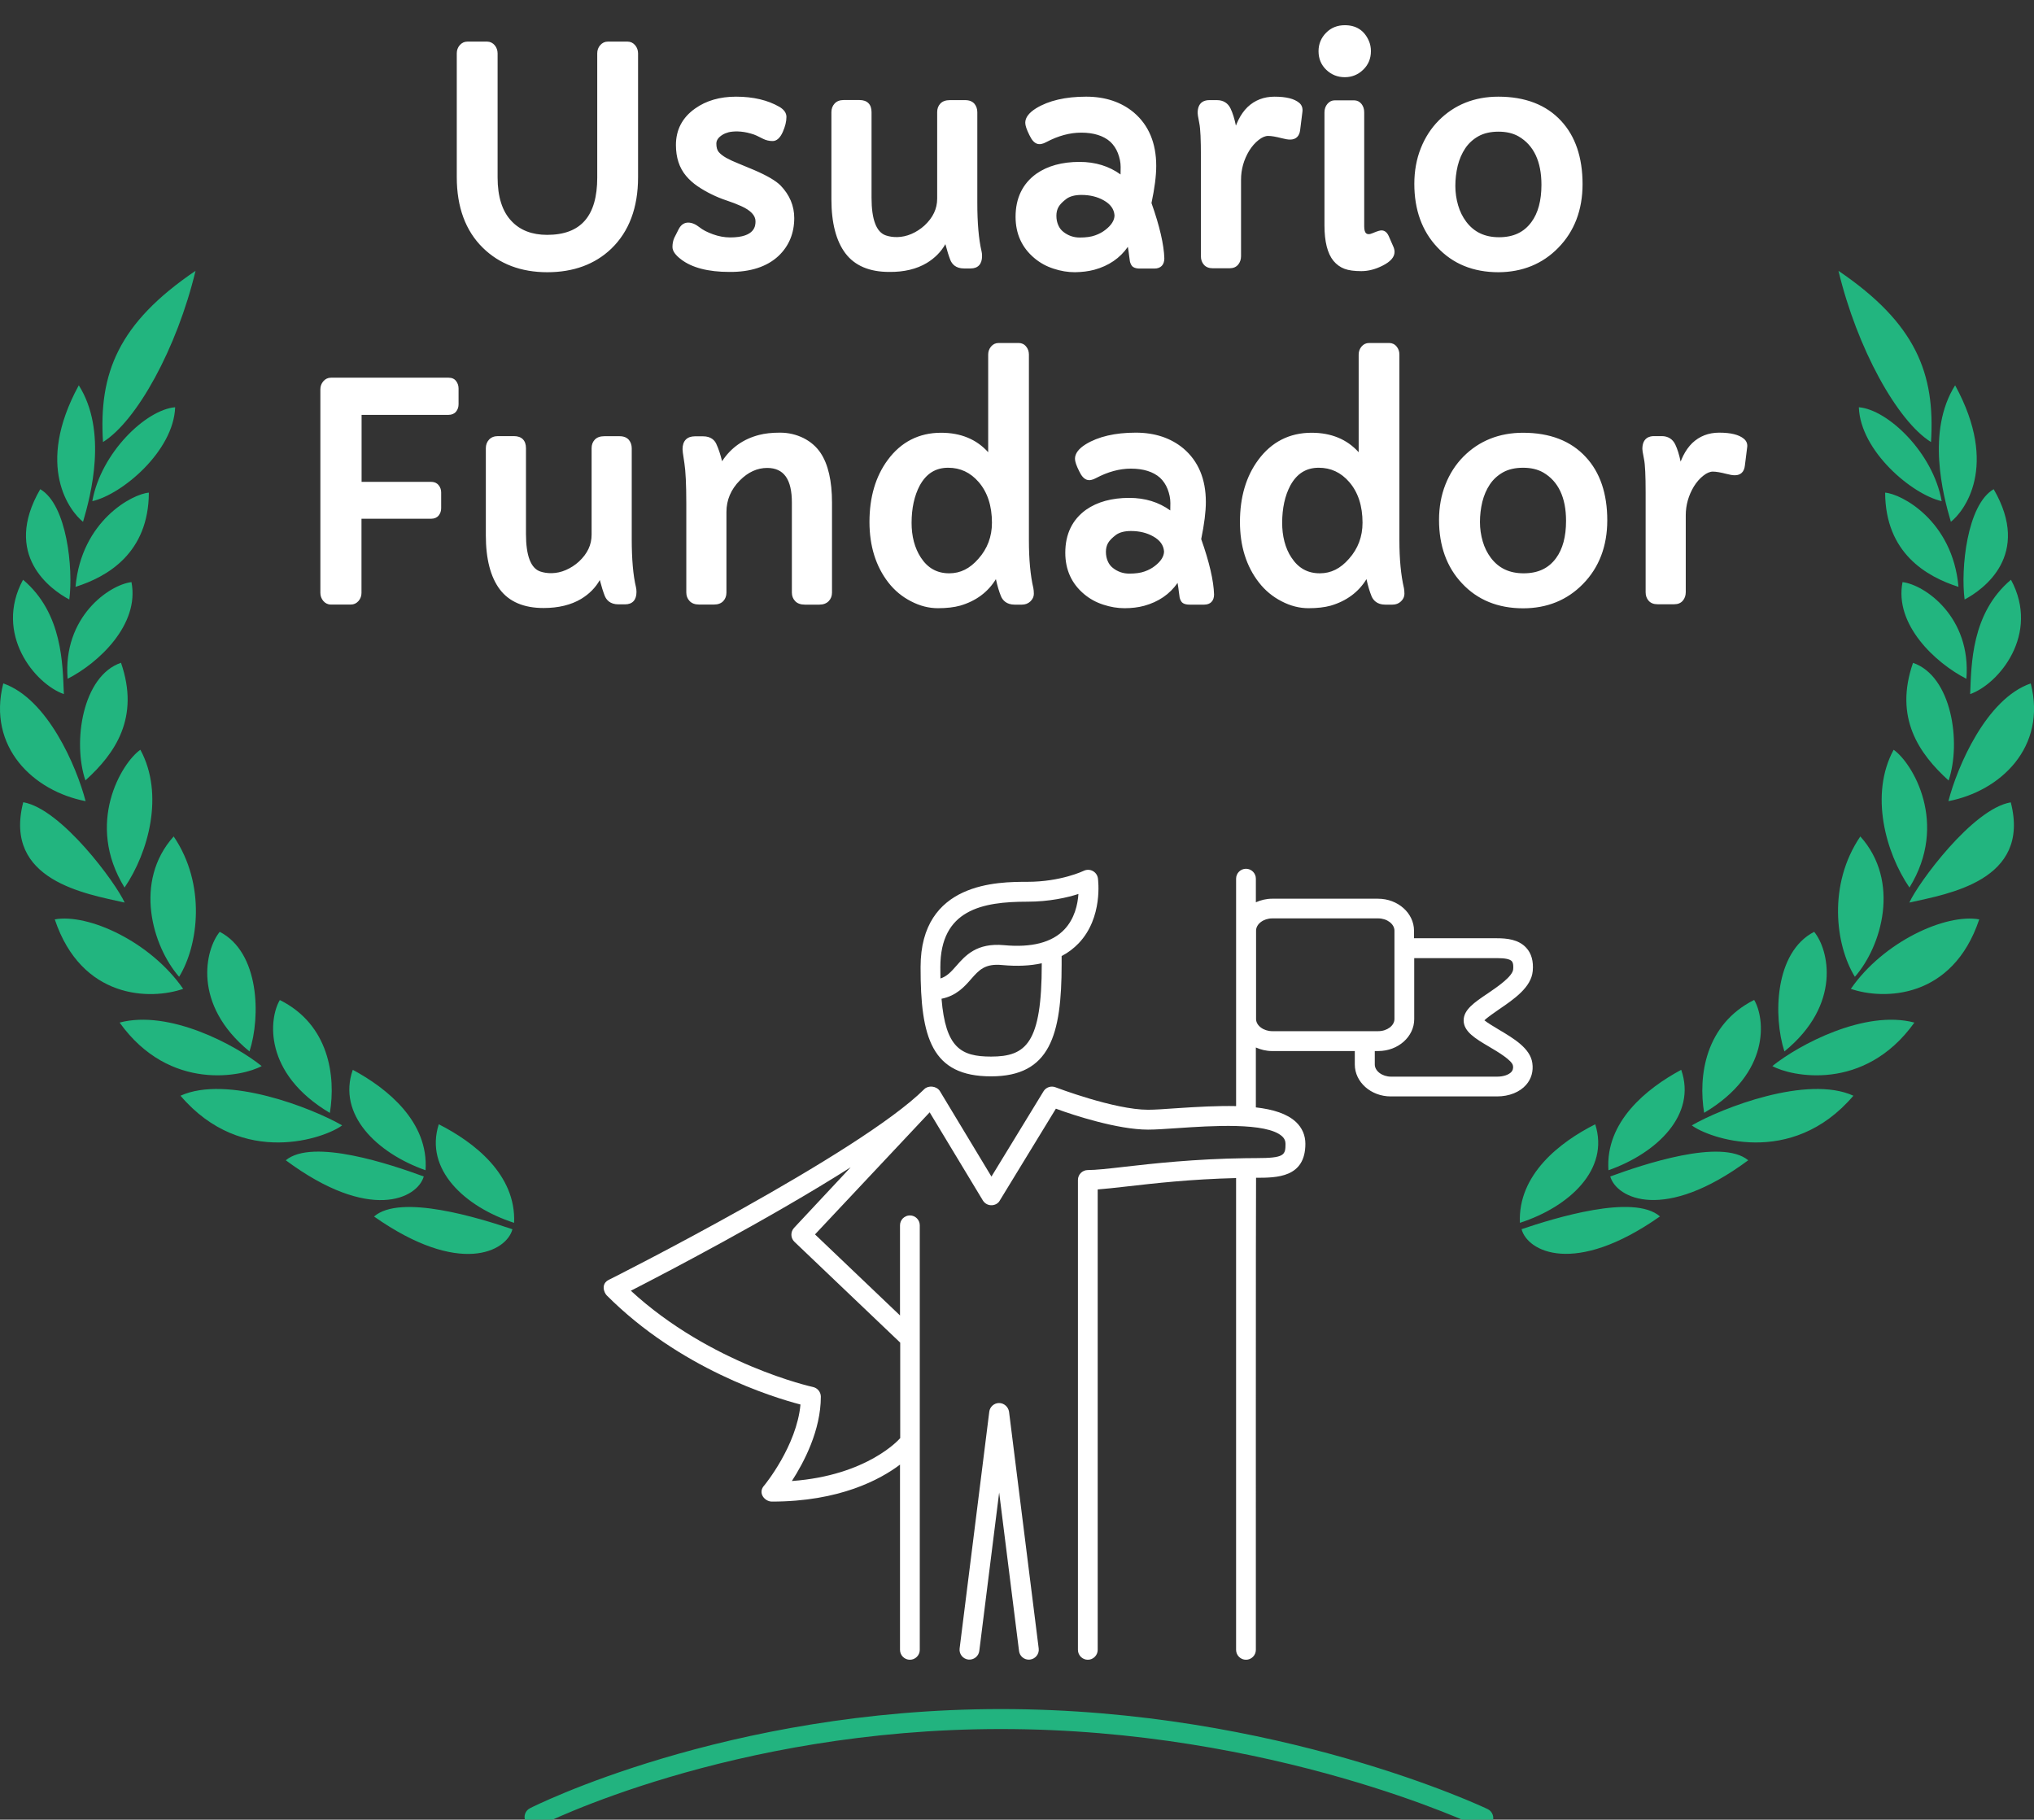 <svg xmlns="http://www.w3.org/2000/svg" id='user_founder_footer' width="205.77" height="184.09" viewBox="0 0 205.77 184.09"><rect x="0" y="0" width="205.77" height="184.09" fill="#333333" stroke="none"/><path fill="#22B37F" d="M150.06 184.94c-.15 0-.3-.03-.44-.1-.21-.1-20.83-9.92-48.35-9.92-27.37 0-46.54 9.71-46.73 9.81-.5.26-1.11.06-1.36-.44-.26-.5-.06-1.11.44-1.36.19-.1 19.8-10.03 47.65-10.03 28 0 49.02 10.02 49.23 10.12.5.24.71.85.47 1.35-.17.36-.53.57-.91.57z"/><path fill="#fff" d="M101.07 141.94c-.5 0-.93.38-.99.88l-3 23.95c-.07.55.32 1.05.87 1.12.55.06 1.05-.32 1.12-.87l2.01-16.03 2.01 16.03c.06.51.49.88.99.88l.13-.01c.55-.07.94-.57.87-1.12l-3-23.95c-.08-.5-.51-.88-1.01-.88zm53.99-43.7c.09-.99-.13-1.79-.66-2.36-.78-.85-1.98-.96-2.95-.96h-8.4v-.76c0-1.78-1.63-3.24-3.64-3.24h-10.72c-.59 0-1.14.14-1.64.36v-2.39c0-.55-.45-1-1-1s-1 .45-1 1v23.01c-1.83-.04-3.9.07-6.1.22-1.14.08-2.12.15-2.8.15-3.42 0-9.3-2.25-9.36-2.27-.45-.18-.97-.01-1.22.4l-5.27 8.63-5.23-8.67c-.35-.51-1.16-.57-1.56-.18-6.52 6.5-31.61 19.15-31.87 19.27-.9.41-.53 1.33-.26 1.6 7.4 7.42 16.77 10.3 19.6 11.04-.38 4.18-3.62 8.14-3.66 8.18-.7.76.04 1.64.77 1.64 6.84 0 10.96-2.23 12.96-3.74v18.74c0 .55.45 1 1 1s1-.45 1-1v-42.95c0-.55-.45-1-1-1s-1 .45-1 1v9.12l-8.6-8.2 11.6-12.35 5.39 8.93c.45.69 1.4.56 1.7 0l5.68-9.3c1.8.67 6.27 2.12 9.32 2.12.75 0 1.76-.07 2.94-.15 3.4-.23 9.08-.62 10.64.84.22.21.33.44.33.75 0 1.14-.12 1.44-2.94 1.44l-1.13.01c-5.1.07-9.35.54-12.22.87-1.63.19-2.92.33-3.71.33-.55 0-1 .45-1 1v47.54c0 .55.45 1 1 1s1-.45 1-1v-46.58c.78-.06 1.74-.16 2.94-.3 2.8-.32 6.51-.74 11.06-.85v47.73c0 .55.45 1 1 1s1-.45 1-1c0 0-.01-47.76.02-47.76 2.08 0 4.99 0 4.99-3.44 0-.86-.33-1.62-.96-2.21-.89-.83-2.3-1.27-4.05-1.47v-6.06c.5.22 1.05.36 1.64.36h8.37v1.36c0 1.78 1.63 3.23 3.64 3.23h10.75c1.22 0 2.3-.43 2.95-1.18.52-.6.74-1.36.62-2.2-.21-1.49-1.88-2.48-3.36-3.36-.48-.29-1.16-.69-1.49-.96.31-.3.97-.75 1.44-1.08 1.56-1.06 3.3-2.25 3.45-3.9zm-74.73 25.98c-.37.4-.36 1.03.04 1.41l10.7 10.2v9.67l-.05.04c-.03.04-3.25 3.73-10.91 4.29 1.23-1.9 2.93-5.14 2.93-8.53 0-.47-.33-.88-.79-.98-.11-.02-10.34-2.29-18.43-9.74 3.61-1.85 14.09-7.32 22.24-12.49l-5.73 6.13zm48.38-19.9c-.89 0-1.64-.57-1.64-1.23v-8.94c0-.67.75-1.24 1.64-1.24h10.72c.89 0 1.64.57 1.64 1.24v8.94c0 .67-.75 1.23-1.64 1.23h-10.72zm19.36-1.09c0 1.14 1.2 1.85 2.59 2.67.87.51 2.33 1.38 2.4 1.92.05.33-.06.5-.15.61-.26.3-.82.49-1.44.49h-10.75c-.89 0-1.64-.57-1.64-1.23v-1.36h.35c2.01 0 3.64-1.45 3.64-3.23v-6.17h8.4c.79 0 1.28.1 1.47.31.16.18.17.55.14.83-.07.72-1.57 1.75-2.57 2.43-1.37.92-2.44 1.65-2.44 2.73zm-47.81 5.66c5.97 0 7.14-4.16 7.14-11.36v-.81c.66-.34 1.23-.78 1.73-1.3 2.47-2.6 1.96-6.41 1.94-6.57-.05-.32-.24-.59-.53-.74-.28-.15-.62-.15-.91-.01-.02.01-2.31 1.11-5.69 1.11-2.96 0-10.81 0-10.81 8.62-.01 7.18 1.13 11.06 7.13 11.06zm-5.13-11.05c0-5.81 4.23-6.62 8.81-6.62 2.21 0 4.01-.41 5.16-.78-.07 1.04-.38 2.5-1.43 3.6-1.25 1.31-3.3 1.84-6.09 1.58-2.77-.26-3.92 1.05-4.84 2.1-.52.59-.93 1.05-1.6 1.27-.01-.36-.01-.75-.01-1.15zm3.11 1.21c.81-.92 1.4-1.59 3.15-1.42 1.49.14 2.83.08 4-.18v.09c0 8-1.58 9.35-5.13 9.35-3.05 0-4.6-.89-5.01-5.85 1.5-.3 2.32-1.22 2.99-1.99z"/><path fill="#22B57F" d="M177.46 101.16c-4.97 2.49-5.67 7.71-5.06 11.42 6.79-4.02 6.15-9.59 5.06-11.42zm-134.41 17.23c.33-4.9-3.86-8.28-7.36-10.16-1.58 4.52 2.41 8.41 7.36 10.16zm127.03-10.16c-3.5 1.88-7.7 5.26-7.36 10.16 4.95-1.75 8.94-5.64 7.36-10.16zm13.45-13.96c-4.02 2.07-4.15 8.57-3.01 12.1 5.85-4.77 4.47-10.34 3.01-12.1zm-158.29 12.1c1.15-3.54 1.01-10.03-3.01-12.1-1.45 1.76-2.83 7.33 3.01 12.1zm-10.18-56.53c-1.64.12-6.83 2.83-7.42 9.53 3.26-1.03 7.39-3.43 7.42-9.53zm2.66-8.64c-2.94.24-7.51 4.6-8.38 9.5 3.01-.68 8.22-5.06 8.38-9.5zm170.48 43.42c-3.31 4.87-2.52 11.01-.55 14.2 2.73-3.12 4.62-9.67.55-14.2zm-154.83 27.97c.62-3.71-.08-8.94-5.06-11.42-1.09 1.82-1.73 7.39 5.06 11.42zm158.2-36.74c-2.44 4.5-.82 10.39 1.6 13.94 4.01-6.49.29-12.62-1.6-13.94zm-3.52-34.65c.16 4.44 5.38 8.82 8.38 9.5-.87-4.9-5.44-9.26-8.38-9.5zm7.3 3.52c.44-6.93-1.52-12-9.36-17.32 1.88 7.83 5.94 15.19 9.36 17.32zm-183.11 22.33c-3.9 1.33-4.91 8.02-3.6 11.9 3-2.71 5.53-6.34 3.6-11.9zm178.47-17.21c.03 6.1 4.16 8.49 7.42 9.53-.59-6.7-5.78-9.41-7.42-9.53zm6.4 31.21c5.25-1.01 9.98-5.44 8.33-11.91-4.5 1.55-7.43 8.42-8.33 11.91zm1.82-12.38c.5-6.25-4.21-9.51-6.46-9.78-.85 4.31 3.34 8.19 6.46 9.78zm-1.14-29.69c-2.91 4.62-1.24 11.07-.43 13.81 1.3-1.02 4.93-5.58.43-13.81zm.96 21.67c1.89-1 6.81-4.49 2.94-11.16-2.7 1.57-3.35 8.06-2.94 11.16zm.56 9.57c2.9-1.02 7.1-6.07 4.13-11.57-4.03 3.4-4 8.59-4.13 11.57zm-2.18 8.74c1.31-3.88.3-10.58-3.6-11.9-1.93 5.55.6 9.18 3.6 11.9zm-190.29-10.29c3.12-1.59 7.3-5.47 6.46-9.78-2.25.27-6.96 3.53-6.46 9.78zm7.36 7.18c-1.89 1.32-5.61 7.45-1.6 13.94 2.42-3.55 4.04-9.44 1.6-13.94zm147.18 37.89c-3.55 1.79-7.83 5.07-7.62 9.97 5-1.62 9.09-5.4 7.62-9.97zm-123.54 9.33c8.68 6.1 13.42 3.52 14 1.29-3.33-1.13-11.34-3.62-14-1.29zm6.55-9.33c-1.47 4.56 2.62 8.35 7.62 9.97.21-4.9-4.07-8.17-7.62-9.97zm118.51 5.28c.64 2.21 5.44 4.67 13.96-1.64-2.72-2.25-10.66.43-13.96 1.64zm8.25-5.17c1.6 1.23 10.06 4.38 16.35-3-4.68-2.13-13.32 1.25-16.35 3zm22.01-22.54c3.9-.88 12.31-2.2 10.26-10.14-3.87.65-9.39 8.19-10.26 10.14zm-5.92 8.73c3.32 1.14 10.28 1.06 12.99-7.03-3.39-.61-9.69 2.25-12.99 7.03zm-144.37 18.98c-3.3-1.21-11.24-3.9-13.96-1.64 8.52 6.32 13.32 3.86 13.96 1.64zm136.43-11.17c1.81 1.02 9.29 2.7 14.37-4.4-5.02-1.33-11.72 2.26-14.37 4.4zm-25.37 16.5c.58 2.23 5.32 4.81 14-1.29-2.66-2.32-10.67.17-14 1.29zm-147.47-54.13c-.13-2.97-.1-8.17-4.13-11.57-2.97 5.5 1.22 10.55 4.13 11.57zm.55-9.57c.41-3.1-.23-9.59-2.94-11.16-3.87 6.67 1.06 10.16 2.94 11.16zm1.39-7.86c.81-2.74 2.49-9.19-.43-13.81-4.49 8.23-.86 12.79.43 13.81zm9.17 31.83c-4.07 4.53-2.17 11.08.55 14.2 1.96-3.19 2.75-9.34-.55-14.2zm2.21-57.22c-7.84 5.31-9.8 10.39-9.36 17.32 3.42-2.13 7.48-9.49 9.36-17.32zm-1.25 72.64c-3.31-4.78-9.6-7.64-12.99-7.03 2.71 8.09 9.67 8.18 12.99 7.03zm7.94 7.81c-2.65-2.14-9.35-5.73-14.37-4.4 5.08 7.1 12.55 5.42 14.37 4.4zm-8.21 3c6.29 7.38 14.75 4.23 16.35 3-3.02-1.75-11.66-5.13-16.35-3zm-9.6-29.8c-.91-3.49-3.84-10.36-8.33-11.91-1.64 6.47 3.08 10.9 8.33 11.91zm-6.31.11c-2.05 7.94 6.37 9.27 10.26 10.15-.87-1.95-6.39-9.49-10.26-10.15z"/><g fill="#fff"><path d="M63.5 4.21h-2.01c-.3 0-.56.12-.77.36-.2.23-.3.51-.3.82v12.57c0 3.9-1.66 5.8-5.07 5.8-1.53 0-2.74-.47-3.6-1.39-.94-.98-1.41-2.47-1.41-4.41v-12.56c0-.31-.1-.59-.29-.82-.2-.24-.47-.37-.76-.37h-2.01c-.3 0-.56.12-.77.36-.2.23-.3.51-.3.82v12.54c0 3.02.89 5.43 2.64 7.14 1.67 1.64 3.86 2.47 6.52 2.47 2.64 0 4.82-.8 6.47-2.38 1.8-1.73 2.71-4.16 2.71-7.23v-12.53c0-.31-.1-.59-.29-.82-.2-.24-.47-.37-.76-.37zM78.75 25.9c1.06-1 1.6-2.3 1.6-3.84 0-1.24-.47-2.35-1.39-3.3-.48-.48-1.35-.99-2.67-1.56l-1.59-.66c-.48-.19-.89-.38-1.23-.57-.32-.18-.58-.38-.76-.59-.16-.19-.24-.47-.24-.85 0-.35.21-.64.63-.9.18-.11.39-.19.61-.25.47-.11 1.29-.15 2.24.13.21.05.41.13.59.21.2.09.42.2.67.33.28.14.6.22.95.22.41 0 .76-.31 1.03-.92.24-.54.37-1.05.37-1.52 0-.4-.24-.74-.71-1.02-1.18-.68-2.65-1.03-4.39-1.03-1.63 0-3.02.4-4.14 1.2-1.29.91-1.94 2.15-1.94 3.69 0 1.26.34 2.31 1.03 3.13.33.39.72.74 1.16 1.04.43.29.9.57 1.4.81.5.25 1.02.46 1.56.64.52.17 1.01.36 1.45.56.96.43 1.45.95 1.45 1.53 0 .41 0 1.64-2.56 1.64-.58 0-1.17-.11-1.75-.32-.57-.21-1.03-.44-1.36-.71-.39-.31-.77-.47-1.14-.47-.28 0-.67.11-.95.64-.18.34-.33.64-.45.89-.13.28-.19.6-.19.94 0 .4.29.81.87 1.25 1.09.84 2.74 1.27 4.88 1.27 2.14.02 3.81-.53 4.97-1.61zM93.75 26.61c.81-.49 1.45-1.13 1.89-1.91.17.65.34 1.19.5 1.6.16.39.52.86 1.39.86h.66c.75 0 1.16-.44 1.16-1.25 0-.2-.02-.36-.05-.48-.29-1.24-.43-2.89-.43-4.92v-9.16c0-.33-.1-.62-.29-.85-.21-.24-.52-.37-.94-.37h-1.54c-.43 0-.76.12-.98.36-.21.23-.31.52-.31.85v8.75c0 1.03-.42 1.92-1.29 2.73-.39.35-.83.64-1.32.85-.97.42-1.92.37-2.57.15-.97-.32-1.46-1.6-1.46-3.81v-8.67c0-.78-.43-1.22-1.22-1.22h-1.61c-.38 0-.69.12-.91.36-.21.23-.32.52-.32.86v8.83c0 2.38.48 4.21 1.41 5.45.95 1.26 2.44 1.89 4.43 1.89 1.5.02 2.78-.29 3.8-.9zM110.71 27.29c1.46-.4 2.6-1.18 3.39-2.32.05.31.1.61.13.91l.06.43c.01.16.06.32.16.5.19.36.73.36.91.36h1.42c.64 0 1.01-.37 1.01-1.03-.04-1.37-.47-3.26-1.3-5.6.32-1.5.48-2.76.48-3.75 0-2.31-.76-4.13-2.27-5.41-1.27-1.06-2.89-1.6-4.82-1.6-2.1 0-3.8.4-5.07 1.18-.72.45-1.09.94-1.09 1.46 0 .28.14.69.42 1.25.46.98.99 1.1 1.72.7 1.19-.63 2.37-.95 3.52-.95 1.26 0 2.25.31 2.94.92.33.31.59.69.77 1.15.18.47.28.94.28 1.4 0 .28 0 .53-.01.76-1.16-.84-2.55-1.27-4.15-1.27-1.76 0-3.23.4-4.37 1.2-1.39 1-2.1 2.47-2.1 4.35 0 1.72.64 3.13 1.91 4.19.56.47 1.21.83 1.93 1.06.72.24 1.44.36 2.16.36.72-.01 1.38-.09 1.97-.25zm-3.62-6.36c.15-.26.42-.53.79-.81.35-.26.87-.4 1.52-.4.87 0 1.63.19 2.26.55.68.38 1.04.88 1.09 1.51 0 .5-.31 1-.92 1.47-.29.23-.64.42-1.04.56-.4.15-.93.22-1.56.22-.61 0-1.17-.19-1.65-.57-.23-.18-.4-.4-.52-.68-.12-.27-.19-.59-.19-.95 0-.34.07-.64.22-.9zM125.55 18.17c0-1.03.28-2.02.83-2.93.27-.43.59-.8.95-1.08.34-.27.67-.41.96-.41.33 0 .79.08 1.37.23.34.09.62.14.86.14.58 0 .94-.34 1.01-.97l.23-1.84c.05-.38-.07-.7-.33-.91-.49-.41-1.31-.62-2.5-.62-1.07 0-1.98.35-2.72 1.05-.36.35-.67.79-.92 1.29-.1.21-.19.41-.26.59-.14-.69-.32-1.27-.54-1.73-.26-.55-.74-.85-1.37-.85h-.79c-.44 0-1.17.17-1.17 1.3 0 .09.02.3.17 1.05.11.53.16 1.66.16 3.36v10.09c0 .33.1.62.3.85.21.24.51.36.9.36h1.7c.37 0 .66-.12.87-.37.19-.23.29-.52.29-.85v-7.75zM136.05 7.81c.72 0 1.35-.26 1.86-.76.52-.5.78-1.13.78-1.88 0-.37-.07-.72-.21-1.04-.46-1.05-1.28-1.58-2.43-1.58-.75 0-1.38.25-1.88.75-.52.52-.78 1.15-.78 1.88 0 .75.26 1.38.78 1.88s1.15.75 1.88.75zM138.01 22.89v-11.53c0-.33-.09-.61-.27-.84-.19-.24-.45-.37-.75-.37h-1.96c-.29 0-.54.12-.75.37-.19.23-.29.52-.29.85v11.43c0 1.63.3 2.84.91 3.59.31.37.69.65 1.13.81.43.16 1 .23 1.69.23.71 0 1.43-.19 2.14-.55.82-.41 1.22-.87 1.22-1.4 0-.18-.05-.38-.14-.57l-.45-1.03c-.21-.47-.51-.57-.73-.57-.11 0-.32.03-.88.27-.16.07-.3.11-.42.11-.14-.01-.45-.01-.45-.8zM157.64 25.07c1.63-1.66 2.46-3.83 2.46-6.44 0-2.7-.73-4.86-2.18-6.41-1.5-1.62-3.63-2.44-6.34-2.44-2.42 0-4.46.82-6.05 2.43-.76.77-1.37 1.71-1.8 2.8-.43 1.08-.65 2.29-.65 3.59 0 2.62.78 4.78 2.32 6.41 1.56 1.68 3.64 2.53 6.19 2.53 2.42-.01 4.46-.84 6.05-2.47zm-2.71-2.61c-.75 1.03-1.82 1.54-3.28 1.54-1.43 0-2.52-.51-3.32-1.57-.36-.48-.64-1.04-.82-1.66-.18-.62-.28-1.28-.28-1.96 0-.69.08-1.37.24-2.04.16-.65.42-1.25.76-1.76s.79-.92 1.34-1.23c.54-.3 1.22-.46 2.02-.46s1.48.16 2.04.48c1.53.89 2.31 2.53 2.31 4.9 0 1.59-.34 2.85-1.01 3.76zM45.38 38.21h-11.9c-.3 0-.56.12-.77.36-.2.23-.3.51-.3.82v20.58c0 .31.1.59.29.82.2.24.47.37.76.37h2.04c.3 0 .56-.12.77-.36.2-.23.3-.51.3-.82v-7.5h7.04c.33 0 .59-.11.77-.33.17-.21.25-.46.25-.74v-1.58c0-.28-.08-.53-.25-.74-.12-.16-.36-.34-.77-.34h-7.03v-6.78h8.79c.33 0 .59-.11.77-.33.17-.21.25-.46.25-.74v-1.6c0-.29-.09-.54-.25-.75-.17-.23-.43-.34-.76-.34zM63.91 54.51v-9.16c0-.33-.1-.62-.29-.85-.21-.24-.52-.37-.94-.37h-1.54c-.43 0-.76.12-.98.36-.21.23-.31.52-.31.85v8.75c0 1.03-.42 1.92-1.29 2.73-.39.35-.83.64-1.32.85-.96.42-1.92.37-2.57.15-.97-.32-1.46-1.6-1.46-3.81v-8.67c0-.78-.43-1.22-1.22-1.22h-1.61c-.38 0-.69.12-.91.36-.21.23-.32.52-.32.86v8.83c0 2.38.48 4.21 1.41 5.45.95 1.26 2.44 1.89 4.43 1.89 1.5 0 2.78-.31 3.8-.92.81-.49 1.45-1.13 1.89-1.91.17.65.34 1.19.5 1.6.16.39.52.86 1.39.86h.66c.75 0 1.16-.44 1.16-1.25 0-.2-.02-.36-.05-.48-.29-1.21-.43-2.86-.43-4.9zM81.29 44.32c-.73-.36-1.52-.55-2.38-.55-.83 0-1.54.08-2.11.23-1.6.41-2.86 1.3-3.75 2.66-.17-.7-.37-1.29-.59-1.76-.16-.35-.53-.76-1.34-.76h-.81c-.81 0-1.26.46-1.26 1.3 0 .11.02.38.19 1.44.12.76.19 2.13.19 4.07v8.99c0 .34.11.63.33.86.22.24.55.36.96.36h1.51c.41 0 .73-.12.95-.36.21-.23.31-.52.31-.85v-8.15c0-1.21.45-2.28 1.35-3.19.84-.85 1.77-1.27 2.77-1.27 1.69 0 2.5 1.15 2.5 3.5v9.11c0 .34.11.63.33.86.22.24.56.36 1 .36h1.44c.41 0 .73-.12.96-.36.22-.23.33-.52.33-.86v-9.1c0-2.19-.39-3.88-1.15-5.02-.42-.63-1-1.14-1.73-1.51zM104.09 54.65v-18.78c0-.31-.09-.58-.28-.81-.19-.24-.45-.36-.75-.36h-2.04c-.3 0-.56.12-.76.36-.19.23-.29.5-.29.81v9.88c-1.18-1.31-2.78-1.97-4.76-1.97-2.24 0-4.06.93-5.4 2.75-1.23 1.66-1.85 3.77-1.85 6.27 0 2.43.64 4.49 1.91 6.13.62.8 1.39 1.44 2.29 1.9.9.47 1.81.7 2.72.7.89 0 1.65-.09 2.26-.26 1.6-.47 2.81-1.37 3.61-2.68.15.68.32 1.26.51 1.72.16.39.54.86 1.39.86h.72c.35 0 .64-.11.87-.33.23-.22.35-.48.35-.76 0-.23-.02-.42-.05-.58-.3-1.28-.45-2.91-.45-4.85zm-3.74-1.76c0 1.4-.46 2.62-1.37 3.64-.86.99-1.82 1.47-2.95 1.47-1.23 0-2.17-.52-2.87-1.59-.31-.47-.55-1.02-.71-1.62-.16-.61-.23-1.25-.23-1.89 0-1.48.28-2.76.83-3.79.66-1.2 1.6-1.79 2.87-1.79 1.23 0 2.25.48 3.09 1.45.89 1.03 1.34 2.41 1.34 4.12zM121.99 50.78c0-2.31-.76-4.13-2.27-5.41-1.27-1.06-2.89-1.6-4.82-1.6-2.1 0-3.8.4-5.07 1.18-.72.45-1.08.94-1.08 1.46 0 .28.14.69.42 1.25.46.98.99 1.1 1.72.7 1.19-.63 2.37-.95 3.52-.95 1.26 0 2.25.31 2.94.92.33.31.59.69.77 1.15.18.47.28.94.28 1.4 0 .28 0 .53-.01.76-1.16-.84-2.55-1.27-4.15-1.27-1.76 0-3.23.4-4.37 1.2-1.39 1-2.1 2.46-2.1 4.35 0 1.72.64 3.13 1.91 4.19.56.47 1.21.83 1.93 1.06.72.24 1.44.36 2.16.36.71 0 1.38-.08 1.97-.24 1.46-.4 2.6-1.18 3.39-2.32.05.31.1.61.13.91l.06.43c.01.16.06.32.16.5.19.36.73.36.91.36h1.42c.64 0 1.01-.37 1.01-1.03-.04-1.37-.47-3.26-1.3-5.6.31-1.51.47-2.77.47-3.76zm-9.89 4.15c.15-.26.42-.53.79-.81.35-.26.87-.4 1.52-.4.87 0 1.63.19 2.26.55.68.38 1.04.88 1.09 1.51 0 .5-.31 1-.92 1.47-.29.23-.64.42-1.04.56-.4.15-.93.22-1.56.22-.61 0-1.17-.19-1.65-.57-.23-.18-.4-.4-.52-.68-.12-.27-.19-.59-.19-.95 0-.34.07-.64.22-.9zM141.57 54.65v-18.78c0-.31-.09-.58-.28-.81-.19-.24-.45-.36-.75-.36h-2.04c-.3 0-.56.12-.76.36-.19.23-.29.5-.29.81v9.88c-1.18-1.31-2.78-1.97-4.76-1.97-2.24 0-4.06.93-5.4 2.75-1.23 1.66-1.85 3.77-1.85 6.27 0 2.43.64 4.49 1.92 6.13.62.8 1.39 1.44 2.29 1.9.9.47 1.81.7 2.72.7.89 0 1.65-.09 2.26-.26 1.59-.47 2.81-1.37 3.61-2.68.15.68.32 1.26.51 1.72.16.39.54.86 1.39.86h.72c.35 0 .64-.11.87-.33.23-.22.35-.48.35-.76 0-.22-.02-.42-.05-.58-.3-1.28-.46-2.91-.46-4.85zm-3.73-1.76c0 1.4-.46 2.62-1.37 3.64-.86.99-1.82 1.47-2.95 1.47-1.23 0-2.17-.52-2.87-1.59-.32-.47-.55-1.02-.71-1.62-.16-.61-.23-1.25-.23-1.89 0-1.48.28-2.76.83-3.79.66-1.2 1.6-1.79 2.87-1.79 1.23 0 2.25.48 3.09 1.45.89 1.03 1.34 2.41 1.34 4.12zM154.08 43.78c-2.42 0-4.46.82-6.05 2.43-.76.77-1.37 1.71-1.8 2.8-.43 1.08-.65 2.29-.65 3.59 0 2.62.78 4.78 2.32 6.41 1.56 1.68 3.64 2.53 6.19 2.53 2.42 0 4.46-.83 6.05-2.46 1.63-1.66 2.46-3.83 2.46-6.44 0-2.7-.73-4.86-2.18-6.41-1.5-1.63-3.63-2.45-6.34-2.45zm3.34 12.68c-.75 1.03-1.82 1.54-3.28 1.54-1.43 0-2.52-.51-3.32-1.57-.36-.48-.64-1.04-.82-1.66-.18-.62-.28-1.28-.28-1.96 0-.69.08-1.37.24-2.04.16-.65.42-1.25.76-1.76s.79-.92 1.34-1.23c.54-.3 1.22-.46 2.02-.46s1.48.16 2.04.48c1.53.89 2.31 2.53 2.31 4.9 0 1.59-.34 2.85-1.01 3.76zM176.42 44.39c-.49-.41-1.31-.62-2.5-.62-1.07 0-1.98.35-2.72 1.05-.36.35-.67.79-.92 1.29-.1.21-.19.41-.26.59-.14-.69-.32-1.27-.54-1.73-.26-.55-.74-.85-1.37-.85h-.79c-.44 0-1.17.17-1.17 1.3 0 .09.02.3.17 1.05.11.53.16 1.66.16 3.36v10.09c0 .33.1.62.3.85.21.24.51.36.9.36h1.7c.37 0 .66-.12.87-.37.19-.23.29-.52.29-.85v-7.78c0-1.03.28-2.02.83-2.93.27-.43.59-.8.95-1.08.34-.27.67-.41.96-.41.33 0 .79.08 1.37.23.34.09.62.14.86.14.58 0 .94-.34 1.01-.97l.23-1.84c.06-.34-.06-.66-.33-.88z"/></g></svg>